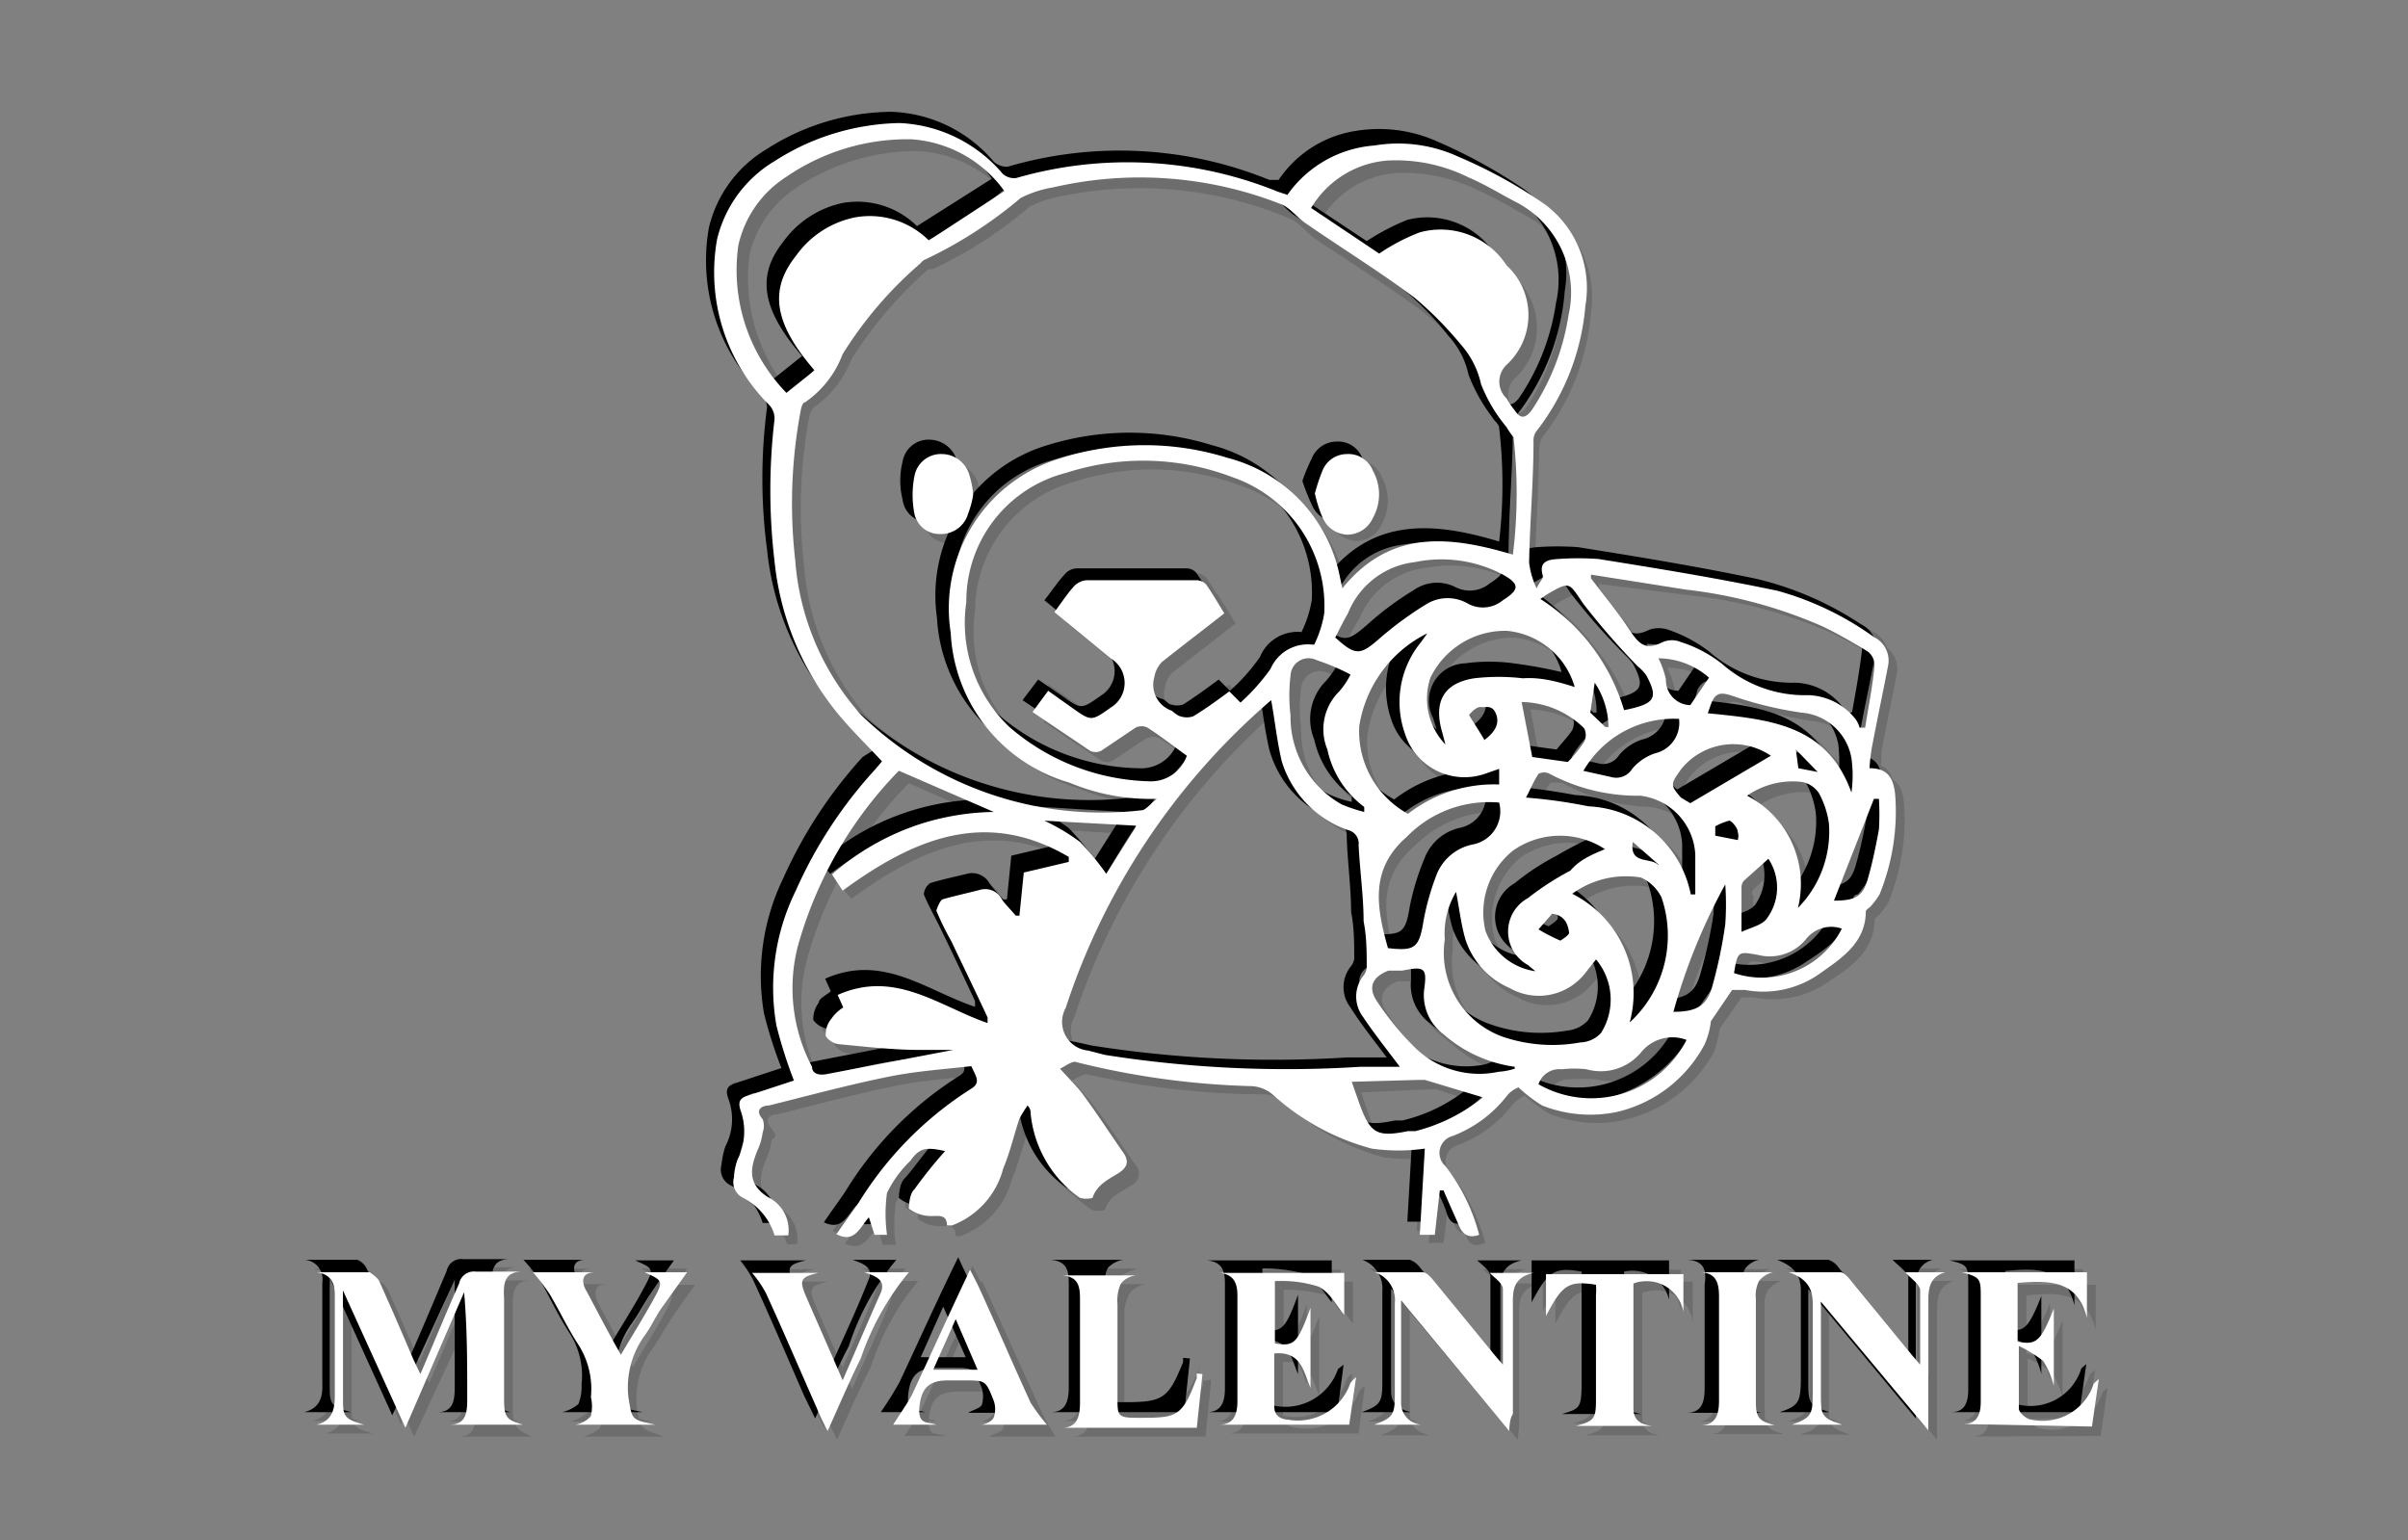 <svg xmlns="http://www.w3.org/2000/svg" viewBox="0 0 38.55 24.66"><rect x="0" y="0" width="38.55" height="24.66" fill="#808080" stroke="none"/><defs><style>.cls-1{isolation:isolate;}.cls-2{opacity:0.15;}.cls-2,.cls-3{mix-blend-mode:multiply;}.cls-4{fill:#fff;}</style></defs><title>convert-FIX-SVG-03</title><g class="cls-1"><g id="Layer_1" data-name="Layer 1"><g class="cls-2"><path d="M13.85,19.44c-.15.17-.23.41-.52.27.12-.18.25-.35.37-.52a5.76,5.76,0,0,1,1.79-1.82c.16-.09.07-.2,0-.35-.44.05-.89.07-1.33.16-.64.13-1.27.3-1.9.46-.11,0-.25.06-.11.23a.26.26,0,0,1,0,.2,1.31,1.31,0,0,1-.09.28c-.12.3-.17.55.17.77a.6.6,0,0,1,.33.6H12.4a1,1,0,0,0-.51-.59.3.3,0,0,1-.15-.34,1.27,1.27,0,0,1,.06-.28,1,1,0,0,0,0-.78c-.06-.16,0-.22.16-.26l.69-.23a6.92,6.92,0,0,1-.28-.88,3.58,3.58,0,0,1,.31-2.16A7.3,7.3,0,0,1,14,12.26l.11-.13c-.24-.26-.5-.51-.72-.78a4.56,4.56,0,0,1-1-2.42,8.71,8.71,0,0,1,0-2.28.33.33,0,0,0-.09-.22,3,3,0,0,1-.84-2.66,2,2,0,0,1,.92-1.25,3.75,3.75,0,0,1,2-.6,2.25,2.25,0,0,1,1.64.8.28.28,0,0,0,.22.08A6.34,6.34,0,0,1,20.54,3l.15.05a1.84,1.84,0,0,1,1.21-.78,2.41,2.41,0,0,1,1.35.17,9.27,9.27,0,0,1,1.38.76,1.7,1.7,0,0,1,.64,1.64,3.66,3.66,0,0,1-.78,2,.53.53,0,0,0,0,.18c0,.64-.05,1.29-.07,1.94a2.05,2.05,0,0,0,.12.4c.06-.1.12-.16.1-.2-.06-.22.09-.26.24-.26a2.93,2.93,0,0,1,.66,0c1,.16,1.91.3,2.86.51a4.85,4.85,0,0,1,1.59.71.41.41,0,0,1,.23.44c-.08.42-.17.84-.25,1.26,0,.13,0,.27-.05.41.28,0,.38.13.41.42A3.46,3.46,0,0,1,30,14.26a1,1,0,0,1-.15.2s-.07,0-.07.08c0,.51-.39.76-.74,1a1.56,1.56,0,0,1-1.19.25,1.06,1.06,0,0,1-.2,0l-.35.5a1.81,1.81,0,0,1-.09.37,2.15,2.15,0,0,1-1.4,1.08,2,2,0,0,1-1.2-.1,1.87,1.87,0,0,1-.39-.29.68.68,0,0,0-.18.14,2.09,2.09,0,0,1-.88.65.28.28,0,0,0-.11.47,3.23,3.23,0,0,1,.54,1.1c-.16.06-.26.05-.32-.14a4.7,4.7,0,0,0-.25-.57H23l-.08.71h-.24l.08-1.38a3.4,3.4,0,0,1-.85,0,3.91,3.91,0,0,1-1.6-.87.5.5,0,0,0-.33-.14A12.86,12.86,0,0,1,17.15,17c-.07,0-.17.07-.24.1.15.17.28.29.39.44s.41.6.62.9a.21.21,0,0,1-.06.34c-.16.11-.36.17-.42.39a.34.34,0,0,1-.21,0,1.82,1.82,0,0,1-.78-1.35.28.28,0,0,0-.06-.13,1.13,1.13,0,0,0-.12.21c-.09.27-.16.55-.26.81a1.38,1.38,0,0,1-.83.9h-.07c0-.19-.14-.15-.27-.16a.53.53,0,0,1-.35-.12s0-.22.09-.31.32-.41.49-.61c-.31-.07-.4,0-.56.16a2.2,2.2,0,0,0-.37.51,2.48,2.48,0,0,0,0,.67h-.21Zm4.62-6.7,0-.05a3.53,3.53,0,0,1-1.4-.27A2.61,2.61,0,0,1,15.15,10a2.5,2.5,0,0,1,1.76-2.76,4.33,4.33,0,0,1,2.64,0,2.44,2.44,0,0,1,1.78,1.81q0,.12.06.27c.77-.95,1.72-.84,2.73-.54A7.86,7.86,0,0,0,24.17,7c0-.06-.08-.11-.11-.16a3.12,3.12,0,0,1-.41-.7,1.32,1.32,0,0,0-.32-.62,5.25,5.25,0,0,0-.73-.76C22,4.33,21.43,4,20.85,3.57a2.27,2.27,0,0,0-.4-.31,6.08,6.08,0,0,0-3.65-.32,1.53,1.53,0,0,0-.52.18,7,7,0,0,1-1.55,1,.18.18,0,0,0-.07,0,6.75,6.75,0,0,0-1.23,1.44c-.16.29-.27.61-.6.77a.33.33,0,0,0-.08.19,8.33,8.33,0,0,0-.08,2.34,4.24,4.24,0,0,0,1.06,2.48,5.54,5.54,0,0,0,4.52,1.52C18.32,12.87,18.39,12.78,18.47,12.74Zm1.82-1.58h0l-.08.06A11.18,11.18,0,0,0,17,16.09a.46.46,0,0,0,.36.68l.27.06a18,18,0,0,0,4.09.19c.21,0,.42,0,.63,0-.2-.28-.41-.54-.58-.81a.53.53,0,0,1,0-.65.35.35,0,0,0,.05-.13c0-.25,0-.49-.05-.74,0-.41-.06-.82-.07-1.23a.24.24,0,0,0-.17-.24,1.63,1.63,0,0,1-1.06-1.09C20.38,11.79,20.35,11.48,20.29,11.16Zm.69-.9a2.28,2.28,0,0,0,.17-.5,2.2,2.2,0,0,0-1.48-2.18A4.11,4.11,0,0,0,17,7.51a2.16,2.16,0,0,0-1.6,2.07,2.31,2.31,0,0,0,.7,2,3.53,3.53,0,0,0,2.26.86A.61.61,0,0,0,19,12l-.62-.44a.23.23,0,0,0-.2,0c-.19.11-.36.24-.55.36a.24.24,0,0,1-.18,0c-.31-.2-.6-.42-.92-.63l.26-.33.37.26c.31.22.31.22.62,0a.46.46,0,0,0,0-.79l-.9-.74c.12-.15.21-.29.33-.42a.26.26,0,0,1,.19-.09h1.76a.21.21,0,0,1,.15.07c.11.15.19.3.29.46l-1,.78a.42.42,0,0,0-.12.24.44.44,0,0,0,.28.54c.05,0,.09.08.14.09a.27.27,0,0,0,.2,0c.19-.12.38-.26.57-.4l.19.18a3.37,3.37,0,0,0,.47-.54A.66.66,0,0,1,21,10.26ZM15.2,16.75l-.54-.05c-.42,0-.84,0-1.26-.08a.34.34,0,0,1-.24-.14.44.44,0,0,1,.09-.28.88.88,0,0,1,.2-.18l-.1-.19c.92-.42,1.63.18,2.4.44,0,0,0-.07,0-.09-.19-.41-.38-.81-.58-1.22-.08-.16-.17-.32-.24-.49a.24.24,0,0,1,.1-.18c.19-.06.4-.09.59-.14a.31.31,0,0,1,.36.14,1.94,1.94,0,0,0,.23.26l.05,0,.07-.7.72-.17,0-.07c-1.33-.8-2.49-.29-3.61.53l-.16-.18a4,4,0,0,1,2.58-1l-1.51-.66a6.45,6.45,0,0,0-1.63,2.82A2.69,2.69,0,0,0,12.92,17a.18.18,0,0,0,.23.12ZM16,3a2,2,0,0,0-1.49-.84,3.5,3.5,0,0,0-2,.6,1.69,1.69,0,0,0-.76,1.11,2.79,2.79,0,0,0,.77,2.35L13,5.87c-.65-.75-.73-1.29-.3-1.83a1.59,1.59,0,0,1,1-.62,1.38,1.38,0,0,1,1.18.37Zm6,1a4.09,4.09,0,0,1,.65-.34,1.28,1.28,0,0,1,1.39.53,1.1,1.1,0,0,1,0,1.6.36.36,0,0,0,0,.53l.13.2c.09.14.18.12.27,0A3.59,3.59,0,0,0,25,5a1.61,1.61,0,0,0-.85-1.81c-.25-.14-.49-.29-.74-.4a2.75,2.75,0,0,0-1.29-.27,1.56,1.56,0,0,0-1.23.76ZM25.4,9.15l0,.06c.2.26.4.51.59.77s.26.4.56.25a.48.48,0,0,1,.29,0,2.83,2.83,0,0,1,.67.35,1.91,1.91,0,0,0,1.37.5,1,1,0,0,1,.76.39.52.52,0,0,1,.06.13l.09,0c.06-.34.12-.67.16-1a.32.32,0,0,0-.12-.22c-.23-.14-.47-.28-.72-.4a7.17,7.17,0,0,0-2.19-.58Zm.1,6.15a2.54,2.54,0,0,1-.2.24.93.93,0,0,1-1.2.23,1.24,1.24,0,0,1-.7-.77,5.37,5.37,0,0,1-.15-.76,1.28,1.28,0,0,0-.19.75A1.44,1.44,0,0,0,24,16.56a2.56,2.56,0,0,0,1.23.09.52.52,0,0,0,.33-.16A1,1,0,0,0,25.5,15.3Zm-4.19-5.13c.33.29.4.28.72,0a4.89,4.89,0,0,1,.74-.55.69.69,0,0,1,.67,0A.52.52,0,0,0,24,9.52c.28-.18.27-.27,0-.42a2.17,2.17,0,0,0-1.39-.21,1.29,1.29,0,0,0-1.06.83Zm2.62,2.62a1.89,1.89,0,0,0-1.49.55,1.56,1.56,0,0,0-.3,1.79c.44,0,.5,0,.58-.45A3.06,3.06,0,0,1,23,13.9a.76.76,0,0,1,.57-.48A.53.53,0,0,0,23.93,12.79Zm0-.54-.23.08a1,1,0,0,1-1.28-.65,1.52,1.52,0,0,1,.26-1.45l.1-.14a1.94,1.94,0,0,0-1.08,1.49,1.51,1.51,0,0,0,.77,1.4,2.21,2.21,0,0,1,1.45-.48ZM26,16.32a1.93,1.93,0,0,0,.5-2,.64.64,0,0,0-.33-.32,1.44,1.44,0,0,0-1.1.27A1.79,1.79,0,0,1,26,16.32Zm-.88-5.42a1.27,1.27,0,0,0-1.09-.9,1.37,1.37,0,0,0-1.23.75,1.09,1.09,0,0,0,.25,1.07L23,11.63a.6.6,0,0,1,.52-.87,2.91,2.91,0,0,1,.78,0C24.6,10.78,24.88,10.85,25.16,10.9Zm.52,2.62a1.33,1.33,0,0,0-1.51,0,1.26,1.26,0,0,0-.45,1.28,1,1,0,0,0,.81.65l-.13-.09a.62.62,0,0,1,0-1.08,4.25,4.25,0,0,1,.67-.43A4.63,4.63,0,0,1,25.68,13.52ZM21.79,13l0-.08a1.54,1.54,0,0,1-.6-.92.87.87,0,0,1,.19-.94,1.36,1.36,0,0,0,.19-.27c-.2-.08-.37-.17-.55-.23a.3.3,0,0,0-.42.26,2.64,2.64,0,0,0,0,.63,1.59,1.59,0,0,0,.82,1.43A2,2,0,0,0,21.79,13Zm2.4,4.08a2.3,2.3,0,0,1-1.14-.52.79.79,0,0,1-.31-.72c.05-.35,0-.38-.35-.31a.9.9,0,0,0-.22.06c-.26.1-.33.27-.18.49a4.66,4.66,0,0,0,.6.73,1.44,1.44,0,0,0,1.34.39A1.23,1.23,0,0,0,24.19,17.06Zm-2.61.24c.05.13.09.25.13.37.18.45.28.51.77.41l.13,0a2.8,2.8,0,0,0,1.08-.53l-.94-.29-.1,0Zm5.43-3h.07c0-.22,0-.43,0-.65a1,1,0,0,0-.88-.93,3,3,0,0,1-1.44-.36c-.05,0-.16,0-.18,0a2.18,2.18,0,0,0-.2.37c.37,0,.71.07,1,.14A1.77,1.77,0,0,1,27,14.27Zm1.71.22a1.69,1.69,0,0,0,.5-1.35,1.23,1.23,0,0,0-.16-.49.48.48,0,0,0-.26-.18,1.3,1.3,0,0,0-.89.23A1.56,1.56,0,0,1,28.72,14.49ZM26.94,16.6a.61.61,0,0,0-.72.19.85.85,0,0,1-.88.27,2.6,2.6,0,0,0-.4,0,.35.35,0,0,0-.36.25A1.7,1.7,0,0,0,26.94,16.6Zm-1-5.28c.5-.11.55-.19.37-.56,0-.06-.1-.1-.14-.15a10.22,10.22,0,0,1-.88-1c-.24-.36-.21-.38-.59-.16l-.09.07A3.16,3.16,0,0,1,26,11.32Zm1.34,0c1,.1,1.91.18,2.3,1.28a2.56,2.56,0,0,0,0-.55.87.87,0,0,0-.81-.73,7.22,7.22,0,0,1-1.11-.28c-.18-.06-.26-.05-.32.11A1.3,1.3,0,0,1,27.29,11.36Zm-2,.92.44.1a.28.28,0,0,0,.34-.13.81.81,0,0,1,.37-.25.49.49,0,0,0,.38-.54A1.64,1.64,0,0,0,25.3,12.28ZM27,12.8l1.29-.75a1.06,1.06,0,0,0-1.44.21c-.17.24-.17.25.05.45Zm-.28,3.34c.37,0,.55-.07.63-.4a7.66,7.66,0,0,0,.21-1,4.32,4.32,0,0,0,0-.63A8.76,8.76,0,0,0,26.73,16.14Zm-1.67-4a2.1,2.1,0,0,0,.25-.31.24.24,0,0,0,0-.23,1.52,1.52,0,0,0-1-.41l.17.87Zm4.39,2.67a.51.51,0,0,0-.58.18.76.76,0,0,1-.77.25c-.33-.07-.33-.06-.39.28A1.43,1.43,0,0,0,29.45,14.78ZM18.13,13.17l-1.47-.09a3.58,3.58,0,0,1,.57.34,3.45,3.45,0,0,1,.42.51l.44-.68A.59.59,0,0,1,18.13,13.17Zm11.18,1.19c.33,0,.45-.06.53-.34a7,7,0,0,0,.18-.79,4.17,4.17,0,0,0,0-.5H30Zm-1-.67c-.14.12-.27.23-.39.35a.18.18,0,0,0,0,.1c0,.23,0,.45,0,.73.15-.08.35-.11.42-.22A.86.86,0,0,0,28.26,13.69Zm-1-2.9a1.19,1.19,0,0,0-.8-.31,2.19,2.19,0,0,1,.11.34.41.41,0,0,0,.39.42h0Zm-3.6,1c.18-.13.26-.27.2-.41a.26.26,0,0,0-.43,0A4.1,4.1,0,0,0,23.7,11.78Zm1.08,2.79-.21.24a1.94,1.94,0,0,0,.35.18s.15-.08.15-.13S25,14.59,24.78,14.57Zm.86-3,.05,0a1.22,1.22,0,0,0-.22-.71l-.06.48Zm1.77,1.65v.09a2.29,2.29,0,0,0,.36.07s.06-.1,0-.13-.1-.19-.14-.18A.91.91,0,0,0,27.41,13.18Zm-.92.61.05-.06-.42-.36C26,13.8,26.37,13.66,26.49,13.79Zm2.24-1.6.31.06,0,0-.37-.28Z"/><path d="M8.31,22.76H7.14c.27,0,.29-.21.28-.43,0-.56,0-1.12,0-1.7l-1,2.17-1-2.19c0,.1,0,.15,0,.2v1.5c0,.3,0,.35.34.44H5c.24-.06.3-.22.29-.45,0-.55,0-1.09,0-1.63,0-.21-.07-.32-.28-.36.28,0,.56,0,.84,0,0,0,.12.08.15.13.19.42.37.84.55,1.26l.11.23c.22-.5.43-1,.62-1.45a.26.26,0,0,1,.28-.19c.24,0,.48,0,.73,0-.3,0-.29.23-.29.45v1.58C8,22.64,8,22.67,8.31,22.76Z"/><path d="M31.37,22.75c.23,0,.29-.15.28-.36,0-.56,0-1.12,0-1.68,0-.29,0-.32-.3-.39h2V21c-.15-.61-.61-.6-1.11-.55v.93c.3.06.37,0,.58-.52v1.23h0a1.23,1.23,0,0,0-.16-.39,1.45,1.45,0,0,0-.4-.24c0,.37,0,.66,0,.94,0,.07.13.17.2.18a.85.85,0,0,0,1-.58l.08-.06-.11.76Z"/><path d="M21.65,22l-.1.76H19.46c.23,0,.29-.16.29-.37,0-.57,0-1.13,0-1.7,0-.21-.06-.34-.29-.36h2V21c-.12-.14-.23-.36-.41-.45a2.45,2.45,0,0,0-.69-.09v1c.3.05.35,0,.56-.58v1.28c-.11-.26-.15-.59-.58-.54v.84c0,.14.08.2.22.21a.86.86,0,0,0,1-.59S21.61,22,21.65,22Z"/><path d="M30.44,20.31h.65c-.28.09-.28.31-.28.54v1.73c0,.07,0,.14,0,.27l-1.72-2.06a1.62,1.62,0,0,0,0,.18v1.29c0,.33,0,.38.34.5h-.8c.3-.11.34-.17.34-.49,0-.49,0-1,0-1.46,0-.25-.1-.39-.38-.5h.82a.31.31,0,0,1,.16.12l1,1.23.12.13c0-.43,0-.82,0-1.21C30.65,20.48,30.51,20.39,30.44,20.31Z"/><path d="M24.11,22.85l-1.74-2.08c0,.59,0,1.12,0,1.66,0,.19.14.28.32.33h-.79c.3-.11.33-.17.33-.49,0-.49,0-1,0-1.46a.49.49,0,0,0-.32-.5h.76a.31.31,0,0,1,.16.12l1,1.23.12.13c0-.43,0-.82,0-1.21,0-.1-.15-.19-.21-.26h.7c-.36.08-.34.32-.34.55v1.71C24.12,22.65,24.11,22.72,24.11,22.85Z"/><path d="M26.09,20.5v2c0,.21.13.26.29.29h-1.2c.29-.08.32-.12.32-.43V20.66a.78.78,0,0,0,0-.16c-.44-.07-.54,0-.8.49v-.66h2.21V21A.61.61,0,0,0,26.09,20.5Z"/><path d="M19.2,21.89l-.1.86H17c.25,0,.29-.19.29-.41,0-.53,0-1.07,0-1.61,0-.21,0-.4-.29-.42h1.2c-.09.05-.22.07-.26.14a.56.56,0,0,0-.06.32c0,.5,0,1,0,1.51,0,.28,0,.32.31.32.63,0,.71-.06,1-.65l0-.07Z"/><path d="M16.7,22.76h-1c.07,0,.18-.07.21-.13a.41.41,0,0,0,0-.26c-.12-.33-.13-.33-.47-.33h-.26c-.3,0-.43.12-.46.43s.14.23.27.28h-.66a3.26,3.26,0,0,0,.3-.48l.94-2,.15.3c.27.61.54,1.22.82,1.83A3.22,3.22,0,0,0,16.7,22.76Zm-1.46-1.69-.36.8h.72Z"/><path d="M10.43,22.76H9.14a.82.82,0,0,0,.26-.14.73.73,0,0,0,0-.3,1.19,1.19,0,0,0-.2-.84c-.17-.26-.29-.55-.45-.82a3.3,3.3,0,0,0-.28-.35h1c-.22,0-.22.16-.13.33s.35.64.54,1c.19-.33.37-.61.53-.91s.13-.29-.15-.42H11c-.13.18-.27.37-.4.57s-.17.29-.27.43a1.44,1.44,0,0,0-.26,1C10.06,22.67,10,22.67,10.43,22.76Z"/><path d="M13.79,20.31h.71a4.1,4.1,0,0,0-.77,1.38c-.19.37-.35.74-.54,1.16L13,22.48c-.27-.61-.53-1.23-.81-1.84a1.77,1.77,0,0,0-.21-.32h1.06c-.3.07-.32.11-.19.39s.37.85.58,1.33c.21-.5.42-.94.6-1.4C14.13,20.43,14,20.37,13.79,20.31Z"/><path d="M27.17,20.32h1.18a.51.51,0,0,0-.24.13.52.52,0,0,0-.06.28v1.65c0,.27.05.32.31.38H27.17c.25,0,.29-.18.29-.4,0-.55,0-1.1,0-1.65C27.46,20.5,27.44,20.32,27.17,20.32Z"/><path d="M21,7.84c0-.12.07-.25.12-.36a.45.45,0,0,1,.82,0,.8.8,0,0,1,0,.75.46.46,0,0,1-.42.27.44.44,0,0,1-.4-.27A3.59,3.59,0,0,1,21,7.84Z"/><path d="M15.52,7.86a1.55,1.55,0,0,1-.07.31A.47.47,0,0,1,15,8.5a.42.42,0,0,1-.41-.33,1.39,1.39,0,0,1,0-.61A.42.42,0,0,1,15,7.21a.46.46,0,0,1,.43.34A1.55,1.55,0,0,1,15.52,7.86Z"/><path d="M14.05,19.64c-.15.16-.23.41-.52.27.12-.18.25-.35.36-.52a5.69,5.69,0,0,1,1.8-1.82c.16-.09.07-.2,0-.36-.44.06-.89.08-1.33.17-.64.13-1.27.3-1.91.46-.1,0-.24.06-.1.23s0,.13,0,.2a1,1,0,0,1-.08.28c-.12.29-.17.55.17.77a.57.57,0,0,1,.32.6H12.6a1,1,0,0,0-.51-.6.28.28,0,0,1-.15-.33A1.5,1.5,0,0,1,12,18.7a.94.94,0,0,0,.05-.77c-.06-.16,0-.22.15-.26l.7-.23a6.92,6.92,0,0,1-.28-.88,3.58,3.58,0,0,1,.31-2.16,7.3,7.3,0,0,1,1.27-1.94l.11-.13c-.25-.27-.5-.51-.72-.78a4.56,4.56,0,0,1-1-2.42,8.71,8.71,0,0,1,0-2.28.39.39,0,0,0-.09-.22A3,3,0,0,1,11.73,4a2,2,0,0,1,.92-1.25,3.75,3.75,0,0,1,2-.6,2.24,2.24,0,0,1,1.64.8.32.32,0,0,0,.22.08,6.35,6.35,0,0,1,4.19.21l.15,0a1.82,1.82,0,0,1,1.21-.78,2.28,2.28,0,0,1,1.34.17,8.37,8.37,0,0,1,1.38.76A1.67,1.67,0,0,1,25.47,5a3.69,3.69,0,0,1-.78,2,.55.55,0,0,0-.05.17c0,.65-.06,1.3-.07,2a1.53,1.53,0,0,0,.12.4c.06-.1.11-.16.1-.2-.06-.22.09-.26.24-.27a4.63,4.63,0,0,1,.65,0c1,.16,1.92.31,2.87.51a5.19,5.19,0,0,1,1.59.72.42.42,0,0,1,.23.44c-.08.42-.17.84-.25,1.26,0,.13,0,.27-.05.41.28,0,.38.13.41.41a3.5,3.5,0,0,1-.25,1.6,1.3,1.3,0,0,1-.15.2s-.07.05-.07.07c0,.51-.39.77-.74,1a1.56,1.56,0,0,1-1.19.25l-.2,0-.35.5a1.81,1.81,0,0,1-.09.37A2.18,2.18,0,0,1,26,17.93a2,2,0,0,1-1.2-.1,2.3,2.3,0,0,1-.39-.29.7.7,0,0,0-.19.14,2,2,0,0,1-.87.65.27.27,0,0,0-.11.47,3.23,3.23,0,0,1,.54,1.1c-.16.06-.26.05-.32-.14s-.17-.38-.25-.57H23.2l-.09.71h-.24L23,18.53a3.41,3.41,0,0,1-.85,0,3.84,3.84,0,0,1-1.59-.88.57.57,0,0,0-.33-.13,12.86,12.86,0,0,1-2.83-.32c-.07,0-.17.07-.24.1a4.54,4.54,0,0,1,.38.44c.22.29.42.6.63.9a.21.21,0,0,1-.06.34c-.16.11-.36.17-.42.39a.34.34,0,0,1-.21,0A1.84,1.84,0,0,1,16.65,18a.28.28,0,0,0-.06-.13,1.13,1.13,0,0,0-.12.21c-.1.27-.16.54-.27.8a1.33,1.33,0,0,1-.82.91H15.3c0-.19-.13-.16-.26-.16a.53.53,0,0,1-.35-.12s0-.22.09-.31.32-.41.49-.61c-.31-.07-.41,0-.56.16a1.79,1.79,0,0,0-.37.51,2.47,2.47,0,0,0,0,.67h-.21Zm4.61-6.7,0-.06a3.35,3.35,0,0,1-1.4-.26,2.63,2.63,0,0,1-1.9-2.39A2.51,2.51,0,0,1,17.1,7.47a4.44,4.44,0,0,1,2.65,0,2.47,2.47,0,0,1,1.78,1.82q0,.12.06.27c.77-1,1.72-.84,2.73-.54a7.86,7.86,0,0,0,.05-1.82c0-.06-.08-.11-.11-.17a2.73,2.73,0,0,1-.41-.69,1.32,1.32,0,0,0-.32-.62A5.32,5.32,0,0,0,22.79,5c-.56-.42-1.16-.79-1.74-1.18-.14-.1-.25-.26-.4-.32A6.16,6.16,0,0,0,17,3.14a1.77,1.77,0,0,0-.52.17,6.73,6.73,0,0,1-1.55,1s0,0-.07,0a6.75,6.75,0,0,0-1.23,1.44,1.63,1.63,0,0,1-.6.77.33.33,0,0,0-.08.18,8,8,0,0,0-.08,2.34,4.18,4.18,0,0,0,1.06,2.49,5.54,5.54,0,0,0,4.52,1.52C18.52,13.07,18.59,13,18.66,12.94Zm1.83-1.59h0l-.08.06a11.18,11.18,0,0,0-3.21,4.87.46.46,0,0,0,.36.68l.27.06a18.65,18.65,0,0,0,4.09.19l.63,0c-.21-.28-.41-.53-.58-.8a.53.53,0,0,1,0-.65A.25.25,0,0,0,22,15.6c0-.25,0-.5-.05-.75,0-.4-.06-.81-.07-1.22a.24.24,0,0,0-.17-.24,1.68,1.68,0,0,1-1.07-1.1C20.58,12,20.55,11.68,20.49,11.35Zm.69-.89a1.8,1.8,0,0,0,.16-.5,2.17,2.17,0,0,0-1.47-2.18,4,4,0,0,0-2.66-.07,2.15,2.15,0,0,0-1.6,2.07,2.28,2.28,0,0,0,.7,2,3.54,3.54,0,0,0,2.26.87.61.61,0,0,0,.61-.39c-.21-.15-.41-.31-.62-.44a.23.23,0,0,0-.2,0c-.19.11-.36.24-.55.36a.2.2,0,0,1-.18,0l-.92-.62.25-.33.38.26c.31.22.31.22.62,0a.46.46,0,0,0,0-.79l-.9-.74c.12-.15.21-.29.33-.42a.26.26,0,0,1,.19-.09c.58,0,1.17,0,1.76,0a.21.21,0,0,1,.15.07c.1.14.19.3.29.46-.33.26-.65.51-1,.78a.41.41,0,0,0-.13.24.44.44,0,0,0,.29.54c.05,0,.09.08.14.09a.34.34,0,0,0,.2,0c.19-.12.38-.26.57-.4l.18.18a3,3,0,0,0,.48-.54A.65.65,0,0,1,21.18,10.46ZM15.4,17l-.54-.05-1.27-.08a.34.34,0,0,1-.23-.14.44.44,0,0,1,.09-.28c0-.07.13-.12.19-.18l-.09-.2c.92-.41,1.62.19,2.4.45,0,0,0-.07,0-.09-.19-.41-.38-.81-.58-1.22-.08-.16-.17-.32-.24-.49a.24.24,0,0,1,.1-.18c.19-.06.39-.1.59-.15a.32.32,0,0,1,.36.15,2.75,2.75,0,0,0,.22.26l.06,0,.07-.7.72-.17,0-.08c-1.33-.79-2.5-.28-3.62.54l-.16-.19a4,4,0,0,1,2.59-1l-1.51-.66a6.45,6.45,0,0,0-1.63,2.82,2.69,2.69,0,0,0,.21,1.93.18.18,0,0,0,.22.12Zm.82-13.74a2,2,0,0,0-1.49-.84,3.43,3.43,0,0,0-2,.6A1.75,1.75,0,0,0,12,4.07a2.84,2.84,0,0,0,.78,2.36l.44-.36c-.65-.75-.73-1.29-.3-1.83a1.6,1.6,0,0,1,.95-.62A1.36,1.36,0,0,1,15,4Zm6,1a3.7,3.7,0,0,1,.65-.34,1.29,1.29,0,0,1,1.39.53,1.1,1.1,0,0,1,0,1.6.36.36,0,0,0,0,.53,1.27,1.27,0,0,0,.13.19c.09.14.17.13.27,0a3.63,3.63,0,0,0,.59-1.52,1.61,1.61,0,0,0-.85-1.81,7.73,7.73,0,0,0-.75-.4,2.7,2.7,0,0,0-1.29-.27,1.52,1.52,0,0,0-1.22.76ZM25.6,9.35l0,.06c.2.26.4.51.58.77s.27.4.57.25a.48.48,0,0,1,.29,0,2.51,2.51,0,0,1,.67.35,2,2,0,0,0,1.37.5,1,1,0,0,1,.76.39.39.39,0,0,1,.06.13l.09-.05c.06-.33.12-.66.16-1a.32.32,0,0,0-.12-.22c-.23-.14-.47-.28-.72-.4a7.56,7.56,0,0,0-2.19-.59Zm.09,6.15a1.55,1.55,0,0,1-.19.24.94.94,0,0,1-1.2.23,1.29,1.29,0,0,1-.71-.77c-.07-.25-.1-.52-.15-.76a1.27,1.27,0,0,0-.18.75,1.42,1.42,0,0,0,.94,1.56,2.45,2.45,0,0,0,1.23.1.52.52,0,0,0,.33-.16A1,1,0,0,0,25.69,15.5Zm-4.18-5.13c.33.29.4.28.72,0A4.89,4.89,0,0,1,23,9.82a.65.65,0,0,1,.67-.05.5.5,0,0,0,.55-.06c.27-.17.27-.26,0-.41a2.17,2.17,0,0,0-1.39-.21,1.32,1.32,0,0,0-1.07.82C21.66,10.06,21.59,10.21,21.51,10.37ZM24.12,13a1.87,1.87,0,0,0-1.48.55c-.6.52-.48,1.14-.3,1.79.43,0,.5,0,.57-.45a4.15,4.15,0,0,1,.24-.78.79.79,0,0,1,.58-.48A.52.52,0,0,0,24.12,13Zm0-.54-.23.08a1,1,0,0,1-1.28-.65,1.52,1.52,0,0,1,.26-1.45l.1-.14a1.92,1.92,0,0,0-1.08,1.48,1.48,1.48,0,0,0,.77,1.4,2.25,2.25,0,0,1,1.45-.47Zm2.09,4.06a1.89,1.89,0,0,0,.51-2,.68.68,0,0,0-.33-.32,1.43,1.43,0,0,0-1.1.27A1.77,1.77,0,0,1,26.23,16.51Zm-.87-5.41a1.27,1.27,0,0,0-1.1-.9A1.34,1.34,0,0,0,23,11,1.06,1.06,0,0,0,23.29,12l-.06-.19a.6.6,0,0,1,.52-.87,2.84,2.84,0,0,1,.77,0C24.8,11,25.07,11.05,25.36,11.1Zm.52,2.62a1.34,1.34,0,0,0-1.52,0A1.27,1.27,0,0,0,23.92,15a1,1,0,0,0,.8.65l-.12-.09a.62.62,0,0,1,0-1.08,4.3,4.3,0,0,1,.67-.44A6.18,6.18,0,0,1,25.88,13.72ZM22,13.18l0-.09a1.52,1.52,0,0,1-.6-.91.87.87,0,0,1,.19-.94A1.75,1.75,0,0,0,21.8,11c-.2-.08-.37-.17-.55-.23a.3.3,0,0,0-.42.25,2.22,2.22,0,0,0,0,.63,1.57,1.57,0,0,0,.82,1.43A1.47,1.47,0,0,0,22,13.18Zm2.4,4.07a2.22,2.22,0,0,1-1.14-.52.76.76,0,0,1-.31-.71c0-.36,0-.38-.35-.31l-.22,0c-.26.1-.33.28-.18.5a4.66,4.66,0,0,0,.6.73,1.47,1.47,0,0,0,1.34.39A1.05,1.05,0,0,0,24.39,17.25Zm-2.61.24.13.38c.17.45.28.51.77.41l.12,0a2.62,2.62,0,0,0,1.08-.54L23,17.44l-.1,0Zm5.43-3h.07c0-.21,0-.43,0-.64a1,1,0,0,0-.88-.93A3.13,3.13,0,0,1,25,12.53s-.16,0-.18,0a2.22,2.22,0,0,0-.21.37,10.47,10.47,0,0,1,1,.14A1.75,1.75,0,0,1,27.21,14.47Zm1.71.22a1.71,1.71,0,0,0,.5-1.35,1.41,1.41,0,0,0-.16-.49.42.42,0,0,0-.27-.18,1.29,1.29,0,0,0-.88.23A1.56,1.56,0,0,1,28.92,14.69Zm-1.78,2.1a.64.64,0,0,0-.72.19.84.84,0,0,1-.88.28,2.69,2.69,0,0,0-.4,0,.34.34,0,0,0-.36.25A1.7,1.7,0,0,0,27.14,16.79Zm-1-5.27c.5-.11.55-.19.36-.56a.93.93,0,0,0-.13-.15,10.22,10.22,0,0,1-.88-1c-.24-.36-.21-.38-.59-.16l-.09.07A3.16,3.16,0,0,1,26.15,11.52Zm1.34,0c1,.1,1.91.18,2.3,1.28a2.65,2.65,0,0,0,0-.56.88.88,0,0,0-.81-.72,6.94,6.94,0,0,1-1.11-.28c-.18-.06-.26,0-.33.11A1,1,0,0,1,27.49,11.56Zm-2,.92.44.1a.3.3,0,0,0,.34-.13.81.81,0,0,1,.37-.25.49.49,0,0,0,.38-.54A1.62,1.62,0,0,0,25.5,12.48Zm1.71.52,1.29-.76a1.07,1.07,0,0,0-1.44.22c-.17.24-.17.25.05.45Zm-.28,3.34c.36,0,.54-.08.63-.4a7.66,7.66,0,0,0,.21-.95,4.43,4.43,0,0,0,0-.64A9,9,0,0,0,26.93,16.34Zm-1.67-4c.07-.09.17-.19.25-.31a.27.27,0,0,0,0-.23,1.49,1.49,0,0,0-1-.42l.17.88ZM29.65,15a.54.54,0,0,0-.59.17.75.75,0,0,1-.76.26c-.33-.07-.33-.06-.39.28A1.45,1.45,0,0,0,29.65,15ZM18.33,13.37l-1.47-.09a4.08,4.08,0,0,1,.57.34,3.45,3.45,0,0,1,.42.51l.43-.68A.56.56,0,0,0,18.33,13.37ZM29.5,14.56c.34,0,.46-.06.54-.34s.13-.53.18-.8a4,4,0,0,0,0-.49h-.06Zm-1.05-.67-.38.35s-.05.07,0,.1c0,.22,0,.45,0,.72.15-.07.34-.1.42-.22A.84.84,0,0,0,28.45,13.89ZM27.5,11a1.22,1.22,0,0,0-.81-.31,1.39,1.39,0,0,1,.12.34.4.4,0,0,0,.39.42h0Zm-3.6,1c.18-.13.25-.27.2-.41s-.16-.11-.25-.11-.19.11-.19.12S23.82,11.84,23.9,12ZM25,14.77l-.21.24a2.91,2.91,0,0,0,.35.18s.15-.09.15-.13S25.24,14.79,25,14.77Zm.86-3,.05,0a1.22,1.22,0,0,0-.22-.71l-.06.48Zm1.76,1.65,0,.09a2.29,2.29,0,0,0,.36.07s.06-.1,0-.13-.1-.19-.14-.18A1,1,0,0,0,27.6,13.38Zm-.91.61,0-.06-.42-.36C26.22,14,26.57,13.86,26.69,14Zm2.24-1.6.31.06,0,0-.37-.29Z"/><path d="M8.51,23H7.34c.27,0,.28-.21.28-.43,0-.56,0-1.13,0-1.7L6.63,23l-1-2.2c0,.11,0,.16,0,.21v1.5c0,.3,0,.35.34.44H5.21c.24-.06.3-.23.29-.45,0-.55,0-1.09,0-1.63,0-.21-.07-.32-.28-.36.28,0,.56,0,.84,0a.29.29,0,0,1,.15.14c.19.42.37.84.55,1.26,0,.07.07.13.11.23.22-.5.43-1,.62-1.45a.24.24,0,0,1,.27-.19c.24,0,.48,0,.74,0-.3,0-.29.23-.29.44v1.59C8.21,22.83,8.24,22.87,8.51,23Z"/><path d="M31.57,23c.23,0,.28-.16.28-.37,0-.55,0-1.11,0-1.67,0-.29,0-.32-.3-.39h2v.72c-.15-.61-.61-.6-1.11-.55v.93c.3.06.37,0,.58-.53v1.24h0a1.38,1.38,0,0,0-.16-.39,1.45,1.45,0,0,0-.4-.24c0,.37,0,.65,0,.94,0,.07.12.17.2.18a.85.85,0,0,0,1-.58s0,0,.08-.07l-.11.77Z"/><path d="M21.85,22.19l-.1.76H19.66c.23,0,.29-.16.29-.38,0-.56,0-1.12,0-1.69,0-.21-.06-.34-.29-.36h2v.67c-.12-.14-.23-.36-.41-.45a2.48,2.48,0,0,0-.7-.09v1c.31,0,.36,0,.57-.58v1.28c-.11-.26-.15-.59-.58-.54v.84c0,.14.08.2.22.21a.89.89,0,0,0,1-.59S21.81,22.22,21.85,22.19Z"/><path d="M30.64,20.51h.64c-.27.08-.27.31-.27.53v1.74c0,.07,0,.13,0,.27L29.28,21c0,.09,0,.14,0,.18v1.3c0,.33,0,.38.34.49h-.8c.3-.1.34-.16.34-.48,0-.49,0-1,0-1.46,0-.25-.1-.39-.38-.5.31,0,.57,0,.82,0a.31.31,0,0,1,.16.12l1,1.23.12.13c0-.43,0-.82,0-1.21C30.85,20.68,30.71,20.59,30.64,20.51Z"/><path d="M24.3,23.05,22.57,21c0,.59,0,1.12,0,1.65,0,.2.14.29.32.33h-.79c.3-.11.33-.16.33-.48,0-.49,0-1,0-1.46a.49.49,0,0,0-.32-.5c.25,0,.5,0,.76,0a.36.36,0,0,1,.16.12l1,1.23.13.13c0-.43,0-.82,0-1.21,0-.1-.14-.19-.21-.26h.71c-.36.08-.34.32-.34.54v1.72C24.32,22.85,24.31,22.91,24.3,23.05Z"/><path d="M26.29,20.7v2c0,.2.13.26.29.28h-1.2c.29-.08.31-.11.32-.42V20.86a.78.78,0,0,0,0-.16c-.44-.08-.54,0-.8.49v-.67h2.2v.63A.6.6,0,0,0,26.29,20.7Z"/><path d="M19.39,22.09,19.3,23H17.16c.25,0,.29-.19.29-.41,0-.54,0-1.07,0-1.61,0-.21,0-.4-.3-.42h1.21c-.09,0-.22.07-.27.14A.66.66,0,0,0,18,21c0,.5,0,1,0,1.5,0,.29,0,.32.31.32.63,0,.71-.05.95-.64l0-.07Z"/><path d="M16.9,23H15.84c.08-.05.19-.07.22-.13a.49.49,0,0,0,0-.26c-.13-.33-.13-.33-.47-.33h-.26c-.3,0-.43.12-.46.43s.14.23.27.28h-.66a5.6,5.6,0,0,0,.3-.48c.31-.66.61-1.33.94-2l.14.3.83,1.83A3.22,3.22,0,0,0,16.9,23Zm-1.46-1.7-.36.81h.72Z"/><path d="M10.63,23H9.34a.64.64,0,0,0,.26-.13.75.75,0,0,0,.05-.31,1.27,1.27,0,0,0-.2-.84c-.17-.26-.3-.54-.45-.81a3.3,3.3,0,0,0-.28-.35h1c-.22,0-.22.16-.13.33.17.32.34.64.54,1,.19-.32.37-.6.53-.9s.13-.29-.15-.42h.62c-.13.18-.27.37-.4.57s-.17.29-.27.43a1.39,1.39,0,0,0-.26,1C10.26,22.87,10.24,22.87,10.63,23Z"/><path d="M14,20.51h.7a4.15,4.15,0,0,0-.76,1.38c-.19.36-.35.74-.54,1.16l-.18-.37c-.27-.62-.53-1.23-.81-1.84a1.77,1.77,0,0,0-.21-.32h1.05c-.29.07-.31.11-.19.39s.37.85.58,1.33c.22-.5.43-.94.61-1.4C14.33,20.63,14.15,20.57,14,20.51Z"/><path d="M27.37,20.51h1.18c-.08,0-.19.07-.24.14a.43.43,0,0,0-.06.28v1.65c0,.26.05.31.31.38H27.37c.25,0,.29-.18.29-.4q0-.82,0-1.65C27.66,20.7,27.64,20.52,27.37,20.51Z"/><path d="M21.19,8a3,3,0,0,1,.12-.36.43.43,0,0,1,.4-.27.41.41,0,0,1,.41.27.77.77,0,0,1,0,.75.44.44,0,0,1-.41.27.45.45,0,0,1-.4-.28A3.4,3.4,0,0,1,21.19,8Z"/><path d="M15.72,8.06a1.73,1.73,0,0,1-.07.31.48.48,0,0,1-.45.33.41.41,0,0,1-.41-.33,1.26,1.26,0,0,1,0-.61.42.42,0,0,1,.44-.35.46.46,0,0,1,.43.34A1.55,1.55,0,0,1,15.72,8.06Z"/></g><g class="cls-3"><path d="M13.71,19.3c-.15.16-.23.41-.52.27.12-.18.25-.35.36-.52a5.69,5.69,0,0,1,1.8-1.82c.16-.09.07-.2,0-.36-.44.06-.89.08-1.33.17-.64.13-1.27.3-1.91.46-.1,0-.24.06-.1.22a.3.3,0,0,1,0,.21,1,1,0,0,1-.08.28c-.12.29-.17.55.17.76a.6.6,0,0,1,.32.61h-.21a1,1,0,0,0-.51-.6.28.28,0,0,1-.15-.33,1.5,1.5,0,0,1,.06-.29.94.94,0,0,0,.05-.77c-.06-.16,0-.22.15-.26l.7-.23a6.92,6.92,0,0,1-.28-.88,3.58,3.58,0,0,1,.31-2.16,7.3,7.3,0,0,1,1.27-1.94L14,12c-.25-.27-.5-.51-.72-.78a4.56,4.56,0,0,1-1-2.42,8.71,8.71,0,0,1,0-2.28.39.39,0,0,0-.09-.22,3,3,0,0,1-.84-2.66,2,2,0,0,1,.92-1.25,3.75,3.75,0,0,1,2-.6,2.24,2.24,0,0,1,1.64.8.32.32,0,0,0,.22.08,6.35,6.35,0,0,1,4.19.21l.15,0a1.82,1.82,0,0,1,1.21-.78,2.28,2.28,0,0,1,1.34.17,8.37,8.37,0,0,1,1.38.76,1.67,1.67,0,0,1,.65,1.63,3.69,3.69,0,0,1-.78,2,.55.55,0,0,0-.05.17c0,.65-.06,1.3-.07,2a1.53,1.53,0,0,0,.12.4c.06-.1.11-.16.1-.2-.06-.22.09-.26.24-.27a4.63,4.63,0,0,1,.65,0c1,.16,1.92.31,2.87.51A5.19,5.19,0,0,1,29.8,10a.42.42,0,0,1,.23.44c-.08.42-.17.84-.25,1.26a2.73,2.73,0,0,0-.05.4c.28,0,.38.14.41.42a3.5,3.5,0,0,1-.25,1.6,1.3,1.3,0,0,1-.15.2s-.07,0-.07.07c0,.51-.39.77-.74,1a1.56,1.56,0,0,1-1.19.25l-.2,0-.35.5a1.81,1.81,0,0,1-.09.37,2.18,2.18,0,0,1-1.4,1.08,2,2,0,0,1-1.2-.1,2.3,2.3,0,0,1-.39-.29.7.7,0,0,0-.19.14,2,2,0,0,1-.87.65.27.27,0,0,0-.11.47,3.23,3.23,0,0,1,.54,1.1c-.16.06-.26.05-.32-.14s-.17-.38-.25-.57h-.05l-.09.71h-.24l.08-1.38a3.41,3.41,0,0,1-.85,0,3.84,3.84,0,0,1-1.59-.88.57.57,0,0,0-.33-.13A12.86,12.86,0,0,1,17,16.85c-.07,0-.17.07-.24.1a4.54,4.54,0,0,1,.38.44c.22.29.42.6.63.9.1.14.07.24-.07.34s-.35.17-.41.39a.34.34,0,0,1-.21,0,1.84,1.84,0,0,1-.78-1.35.28.28,0,0,0-.06-.13,1.13,1.13,0,0,0-.12.21c-.1.27-.16.54-.27.8a1.33,1.33,0,0,1-.82.91H15c0-.19-.13-.16-.26-.16a.53.53,0,0,1-.35-.12s0-.22.09-.31.32-.41.49-.61c-.31-.07-.41,0-.56.16a1.79,1.79,0,0,0-.37.51,2.47,2.47,0,0,0,0,.67h-.21Zm4.61-6.71,0-.05a3.35,3.35,0,0,1-1.4-.26A2.63,2.63,0,0,1,15,9.89a2.51,2.51,0,0,1,1.76-2.76,4.44,4.44,0,0,1,2.65,0,2.47,2.47,0,0,1,1.78,1.82q0,.12.06.27C22,8.26,23,8.37,24,8.67A7.86,7.86,0,0,0,24,6.85c0-.06-.08-.11-.11-.17A2.73,2.73,0,0,1,23.51,6a1.32,1.32,0,0,0-.32-.62,4.84,4.84,0,0,0-.74-.76c-.56-.42-1.16-.79-1.74-1.18-.14-.1-.25-.26-.4-.32a6.16,6.16,0,0,0-3.65-.31,1.77,1.77,0,0,0-.52.17,6.58,6.58,0,0,1-1.56,1s0,0-.06.05a6.75,6.75,0,0,0-1.23,1.44,1.63,1.63,0,0,1-.6.77.33.33,0,0,0-.08.18,8,8,0,0,0-.08,2.34,4.18,4.18,0,0,0,1.06,2.49,5.53,5.53,0,0,0,4.51,1.52C18.18,12.73,18.25,12.64,18.32,12.59ZM20.15,11h0l-.08.06A11.1,11.1,0,0,0,16.85,16a.46.46,0,0,0,.36.68l.27.06a18.65,18.65,0,0,0,4.09.19l.63,0c-.21-.28-.41-.53-.58-.8a.53.53,0,0,1,0-.65.25.25,0,0,0,.06-.13c0-.25,0-.5-.05-.75,0-.4-.06-.81-.07-1.22a.24.24,0,0,0-.17-.24A1.68,1.68,0,0,1,20.32,12C20.24,11.65,20.21,11.34,20.15,11Zm.69-.89a1.8,1.8,0,0,0,.16-.5,2.17,2.17,0,0,0-1.47-2.18,4,4,0,0,0-2.66-.07,2.15,2.15,0,0,0-1.6,2.07,2.28,2.28,0,0,0,.7,2,3.54,3.54,0,0,0,2.26.87.61.61,0,0,0,.61-.39c-.21-.15-.41-.31-.62-.44a.23.23,0,0,0-.2,0c-.19.11-.36.24-.55.36a.2.2,0,0,1-.18,0l-.92-.62.25-.33.38.26c.31.22.31.22.62,0a.46.46,0,0,0,0-.79l-.9-.74c.12-.15.21-.29.33-.42a.26.26,0,0,1,.19-.09H19a.21.21,0,0,1,.15.07c.1.14.19.3.29.46-.33.26-.65.51-1,.78a.41.41,0,0,0-.13.24.44.44,0,0,0,.29.54c.05,0,.09.08.14.09a.34.34,0,0,0,.2,0c.19-.12.38-.26.57-.4l.18.18a3,3,0,0,0,.48-.54A.65.65,0,0,1,20.84,10.12Zm-5.78,6.49-.54-.05-1.27-.08a.34.34,0,0,1-.23-.14.44.44,0,0,1,.09-.28c0-.07.13-.12.19-.18l-.09-.2c.92-.41,1.62.19,2.4.45,0,0,0-.07,0-.09-.19-.41-.38-.81-.58-1.22-.08-.16-.17-.32-.24-.49a.24.24,0,0,1,.1-.18c.19-.06.39-.1.59-.15a.32.32,0,0,1,.36.15,2.75,2.75,0,0,0,.22.26l.06,0,.07-.7.72-.17,0-.08c-1.33-.79-2.5-.28-3.62.54l-.16-.19a4,4,0,0,1,2.59-1l-1.51-.66A6.45,6.45,0,0,0,12.57,15a2.69,2.69,0,0,0,.21,1.93A.18.18,0,0,0,13,17Zm.82-13.74A2,2,0,0,0,14.39,2a3.43,3.43,0,0,0-2,.6,1.75,1.75,0,0,0-.77,1.1,2.88,2.88,0,0,0,.77,2.36l.45-.36c-.65-.75-.73-1.29-.3-1.83a1.57,1.57,0,0,1,.95-.62,1.36,1.36,0,0,1,1.19.37Zm6,1a3.7,3.7,0,0,1,.65-.34,1.29,1.29,0,0,1,1.39.53,1.1,1.1,0,0,1,0,1.6.36.36,0,0,0,0,.53,1.27,1.27,0,0,0,.13.19c.09.14.17.13.27,0a3.63,3.63,0,0,0,.59-1.52A1.63,1.63,0,0,0,24,3c-.25-.13-.49-.28-.75-.39A2.7,2.7,0,0,0,22,2.37a1.52,1.52,0,0,0-1.22.76ZM25.26,9l0,.06c.2.26.4.51.58.77s.27.4.57.25a.48.48,0,0,1,.29,0,2.31,2.31,0,0,1,.66.35,2,2,0,0,0,1.38.5,1,1,0,0,1,.76.39.39.39,0,0,1,.06.13l.09-.05c.06-.33.12-.66.16-1a.32.32,0,0,0-.12-.22c-.23-.14-.47-.28-.72-.4a7.56,7.56,0,0,0-2.19-.59Zm.09,6.15a1.55,1.55,0,0,1-.19.24.94.94,0,0,1-1.2.23,1.29,1.29,0,0,1-.71-.77c-.07-.25-.1-.52-.15-.76a1.27,1.27,0,0,0-.18.75,1.42,1.42,0,0,0,.94,1.56,2.45,2.45,0,0,0,1.23.1.52.52,0,0,0,.33-.16A1,1,0,0,0,25.35,15.16ZM21.17,10c.33.29.4.28.72,0a4.89,4.89,0,0,1,.74-.55.65.65,0,0,1,.67-.05.5.5,0,0,0,.55-.06c.27-.17.27-.26,0-.41a2.17,2.17,0,0,0-1.39-.21,1.32,1.32,0,0,0-1.07.82C21.32,9.72,21.25,9.87,21.17,10Zm2.61,2.62a1.87,1.87,0,0,0-1.48.55c-.6.52-.48,1.14-.3,1.79.43,0,.5,0,.57-.45a4.15,4.15,0,0,1,.24-.78.79.79,0,0,1,.58-.48A.52.52,0,0,0,23.78,12.65Zm0-.54-.23.08a1,1,0,0,1-1.28-.65,1.52,1.52,0,0,1,.26-1.45l.1-.14a1.9,1.9,0,0,0-1.08,1.48,1.48,1.48,0,0,0,.77,1.4,2.25,2.25,0,0,1,1.44-.47Zm2.09,4.06a1.89,1.89,0,0,0,.51-2,.68.68,0,0,0-.33-.32,1.42,1.42,0,0,0-1.1.27A1.77,1.77,0,0,1,25.89,16.17ZM25,10.76a1.25,1.25,0,0,0-1.09-.9,1.34,1.34,0,0,0-1.22.75A1.06,1.06,0,0,0,23,11.68l-.06-.19a.6.6,0,0,1,.52-.87,2.84,2.84,0,0,1,.77,0A8,8,0,0,1,25,10.76Zm.53,2.62a1.34,1.34,0,0,0-1.52,0,1.27,1.27,0,0,0-.44,1.28,1,1,0,0,0,.8.65l-.12-.09a.62.62,0,0,1,0-1.08,3.88,3.88,0,0,1,.67-.44A6.18,6.18,0,0,1,25.54,13.38Zm-3.89-.54,0-.09a1.52,1.52,0,0,1-.6-.91.86.86,0,0,1,.19-.94,1.75,1.75,0,0,0,.19-.27c-.2-.08-.37-.17-.55-.23a.3.3,0,0,0-.42.25,2.22,2.22,0,0,0,0,.63,1.58,1.58,0,0,0,.81,1.43A1.71,1.71,0,0,0,21.65,12.84Zm2.4,4.07a2.22,2.22,0,0,1-1.14-.52.77.77,0,0,1-.31-.71c0-.36,0-.38-.35-.31l-.22.05c-.26.1-.33.27-.18.5a4.66,4.66,0,0,0,.6.73,1.47,1.47,0,0,0,1.34.39A1.05,1.05,0,0,0,24.05,16.91Zm-2.61.24.13.38c.17.45.28.51.77.41l.12,0a2.62,2.62,0,0,0,1.08-.54l-.93-.28-.1,0Zm5.43-3h.07c0-.21,0-.43,0-.64a1,1,0,0,0-.88-.93,3.13,3.13,0,0,1-1.44-.36s-.16,0-.18,0a2.22,2.22,0,0,0-.21.37,10.47,10.47,0,0,1,1,.14A1.75,1.75,0,0,1,26.87,14.13Zm1.71.22a1.71,1.71,0,0,0,.5-1.35,1.41,1.41,0,0,0-.16-.49.42.42,0,0,0-.27-.18,1.29,1.29,0,0,0-.88.23A1.56,1.56,0,0,1,28.58,14.35Zm-1.78,2.1a.64.64,0,0,0-.72.19.84.84,0,0,1-.88.28,2.69,2.69,0,0,0-.4,0,.35.35,0,0,0-.37.25A1.71,1.71,0,0,0,26.8,16.45Zm-1-5.27c.5-.11.55-.19.36-.56a.93.93,0,0,0-.13-.15,10.22,10.22,0,0,1-.88-1c-.24-.36-.21-.38-.59-.16l-.09.07A3.16,3.16,0,0,1,25.81,11.18Zm1.34,0c1,.1,1.91.18,2.3,1.28a2.65,2.65,0,0,0,0-.56.88.88,0,0,0-.81-.72,6.94,6.94,0,0,1-1.11-.28c-.18-.06-.26,0-.33.11Zm-2,.92.45.1a.3.3,0,0,0,.34-.13.81.81,0,0,1,.37-.25.49.49,0,0,0,.38-.54A1.64,1.64,0,0,0,25.15,12.14Zm1.72.52,1.29-.76a1.07,1.07,0,0,0-1.44.22c-.17.24-.17.25.05.45ZM26.59,16c.36,0,.54-.08.63-.4a7.66,7.66,0,0,0,.21-.95,4.54,4.54,0,0,0,0-.64A9.49,9.49,0,0,0,26.59,16Zm-1.67-4c.07-.09.17-.19.25-.31a.27.27,0,0,0,0-.23,1.49,1.49,0,0,0-1-.42l.17.88Zm4.39,2.67a.54.54,0,0,0-.59.17.75.75,0,0,1-.76.26c-.33-.07-.33-.06-.39.28A1.45,1.45,0,0,0,29.31,14.64ZM18,13l-1.47-.09a4.08,4.08,0,0,1,.57.34,3.45,3.45,0,0,1,.42.51l.43-.68A.56.56,0,0,0,18,13Zm11.17,1.19c.34,0,.46-.06.54-.34s.13-.53.18-.8a4,4,0,0,0,0-.49h-.06Zm-1.05-.67-.38.35a.14.14,0,0,0-.05.1c0,.22,0,.45,0,.72.15-.07.34-.1.42-.22A.84.84,0,0,0,28.11,13.55Zm-.95-2.9a1.24,1.24,0,0,0-.81-.31,1.39,1.39,0,0,1,.12.34.39.39,0,0,0,.39.41h0Zm-3.6,1c.18-.13.25-.27.2-.41s-.16-.11-.25-.11-.19.11-.19.12S23.48,11.5,23.56,11.64Zm1.08,2.79-.21.24a2.91,2.91,0,0,0,.35.18s.15-.09.15-.13S24.9,14.45,24.64,14.43Zm.86-3,.05,0a1.22,1.22,0,0,0-.22-.71l-.06.48ZM27.26,13l0,.09a2.29,2.29,0,0,0,.36.07s.06-.1,0-.13-.1-.19-.14-.18A1,1,0,0,0,27.26,13Zm-.91.61,0-.06L26,13.23C25.88,13.65,26.23,13.52,26.35,13.65Zm2.24-1.6.31.06,0,0-.37-.29Z"/><path d="M8.17,22.61H7c.27,0,.28-.21.28-.42,0-.56,0-1.13,0-1.7l-1,2.17-1-2.2c0,.11,0,.16,0,.21v1.5c0,.3,0,.35.34.44H4.87c.24-.06.3-.23.29-.45,0-.55,0-1.09,0-1.63a.31.31,0,0,0-.29-.36c.29,0,.57,0,.85,0a.29.29,0,0,1,.15.14c.19.42.37.84.55,1.26,0,.07.07.13.11.23.22-.5.43-1,.62-1.45a.24.24,0,0,1,.27-.19c.24,0,.48,0,.74,0-.3,0-.29.23-.29.44v1.59C7.87,22.49,7.9,22.53,8.17,22.61Z"/><path d="M31.23,22.61c.23,0,.28-.16.28-.37,0-.55,0-1.11,0-1.67,0-.29,0-.32-.3-.39h2v.72c-.15-.61-.61-.6-1.11-.55v.93c.3.06.37,0,.58-.53V22h0a1.38,1.38,0,0,0-.16-.39,1.45,1.45,0,0,0-.4-.24c0,.37,0,.65,0,.94,0,.07.12.17.2.18a.85.85,0,0,0,1-.58s0,0,.08-.07l-.11.77Z"/><path d="M21.51,21.85l-.1.76H19.32c.23,0,.29-.16.29-.38,0-.56,0-1.12,0-1.69,0-.21-.06-.34-.29-.36h2v.67c-.12-.14-.23-.36-.41-.45a2.48,2.48,0,0,0-.7-.09v1c.31,0,.36,0,.57-.58V22c-.11-.26-.15-.59-.58-.54v.84c0,.14.08.2.22.21a.89.89,0,0,0,1-.59S21.47,21.88,21.51,21.85Z"/><path d="M30.3,20.17h.64c-.27.08-.27.31-.27.53v1.74c0,.07,0,.13,0,.27l-1.72-2.07c0,.09,0,.14,0,.18v1.3c0,.33,0,.38.34.49h-.8c.3-.1.33-.16.34-.48,0-.49,0-1,0-1.46,0-.25-.1-.39-.38-.5.31,0,.57,0,.82,0a.31.31,0,0,1,.16.12l1,1.23.12.13c0-.43,0-.82,0-1.21C30.51,20.34,30.37,20.25,30.3,20.17Z"/><path d="M24,22.71l-1.73-2.08c0,.59,0,1.12,0,1.65,0,.2.14.29.32.33h-.79c.3-.11.33-.16.33-.48,0-.49,0-1,0-1.46a.49.49,0,0,0-.32-.5c.25,0,.5,0,.76,0a.36.36,0,0,1,.16.12l1,1.23.13.13c0-.43,0-.82,0-1.21,0-.1-.14-.19-.21-.26h.71c-.36.08-.34.32-.34.54v1.72C24,22.51,24,22.57,24,22.71Z"/><path d="M26,20.36v2c0,.2.13.26.29.28H25c.29-.08.31-.11.32-.42V20.52a.78.78,0,0,0,0-.16c-.44-.08-.54,0-.8.49v-.67h2.2v.63A.6.6,0,0,0,26,20.36Z"/><path d="M19.05,21.75l-.09.86H16.82c.25,0,.29-.19.29-.41,0-.54,0-1.07,0-1.61,0-.21,0-.4-.3-.42H18c-.09,0-.22.07-.27.14a.66.66,0,0,0-.05.32q0,.75,0,1.5c0,.29,0,.32.31.32.63,0,.71-.05.95-.64l0-.07Z"/><path d="M16.56,22.62H15.5c.08-.05.19-.07.22-.13a.49.49,0,0,0,0-.26c-.13-.33-.13-.33-.48-.33H15c-.3,0-.43.12-.46.43s.13.23.27.28H14.1a5.6,5.6,0,0,0,.3-.48c.31-.66.61-1.33.94-2l.14.3.83,1.83A3.22,3.22,0,0,0,16.56,22.62Zm-1.46-1.7-.36.81h.72Z"/><path d="M10.29,22.61H9a.64.64,0,0,0,.26-.13.75.75,0,0,0,.05-.31,1.27,1.27,0,0,0-.2-.84c-.17-.26-.3-.54-.45-.81a3.3,3.3,0,0,0-.28-.35h1c-.23,0-.22.16-.13.33s.34.64.54,1c.19-.32.37-.6.53-.9s.13-.29-.15-.42h.62c-.13.18-.27.37-.4.57s-.17.29-.27.43a1.39,1.39,0,0,0-.26,1C9.92,22.53,9.9,22.53,10.29,22.61Z"/><path d="M13.65,20.17h.7a4.15,4.15,0,0,0-.76,1.38c-.19.36-.35.74-.54,1.16l-.18-.37c-.27-.62-.53-1.23-.81-1.84a1.77,1.77,0,0,0-.21-.32H12.9c-.29.07-.31.11-.19.39s.37.85.58,1.33c.22-.5.43-.94.61-1.4C14,20.29,13.81,20.23,13.65,20.17Z"/><path d="M27,20.17h1.18c-.08,0-.19.07-.24.14a.43.43,0,0,0-.06.28v1.65c0,.26.05.31.31.38H27c.25,0,.29-.18.29-.4q0-.82,0-1.65C27.32,20.36,27.3,20.18,27,20.17Z"/><path d="M20.85,7.7A3,3,0,0,1,21,7.34a.43.43,0,0,1,.4-.27.41.41,0,0,1,.41.27.77.77,0,0,1,0,.75.44.44,0,0,1-.41.27.45.45,0,0,1-.4-.28A3.4,3.4,0,0,1,20.85,7.7Z"/><path d="M15.38,7.72a1.73,1.73,0,0,1-.07.31.48.48,0,0,1-.45.33A.41.41,0,0,1,14.45,8a1.26,1.26,0,0,1,0-.61.42.42,0,0,1,.44-.35.46.46,0,0,1,.43.34A1.55,1.55,0,0,1,15.38,7.72Z"/></g><path class="cls-4" d="M13.91,19.49c-.15.17-.23.42-.52.27l.36-.51a5.69,5.69,0,0,1,1.8-1.82c.16-.1.07-.2,0-.36-.44.05-.89.08-1.33.17-.64.13-1.27.3-1.91.46-.1,0-.24.06-.1.22a.3.3,0,0,1,0,.21,1,1,0,0,1-.08.28c-.12.29-.17.55.17.76a.59.59,0,0,1,.32.61h-.22a1,1,0,0,0-.5-.6.28.28,0,0,1-.15-.33.94.94,0,0,1,.06-.29,1,1,0,0,0,.05-.77c-.06-.17,0-.22.15-.26l.7-.23a7.46,7.46,0,0,1-.28-.88,3.51,3.51,0,0,1,.31-2.16,7.15,7.15,0,0,1,1.27-1.94l.11-.13c-.25-.27-.5-.51-.72-.78a4.58,4.58,0,0,1-1-2.42,9.66,9.66,0,0,1,0-2.28.32.32,0,0,0-.08-.22,3,3,0,0,1-.84-2.66,2,2,0,0,1,.92-1.25,3.83,3.83,0,0,1,2-.61,2.29,2.29,0,0,1,1.65.81.27.27,0,0,0,.22.07,6.41,6.41,0,0,1,4.19.22l.15.05A1.87,1.87,0,0,1,22,2.33a2.31,2.31,0,0,1,1.35.18,7.7,7.7,0,0,1,1.38.76,1.67,1.67,0,0,1,.65,1.63,3.77,3.77,0,0,1-.78,2,.25.25,0,0,0-.05.17c0,.65-.06,1.3-.07,1.94a1.33,1.33,0,0,0,.12.41c.05-.11.11-.16.1-.2-.07-.23.08-.26.24-.27a4.63,4.63,0,0,1,.65,0c1,.16,1.92.31,2.87.51A4.85,4.85,0,0,1,30,10.2a.42.42,0,0,1,.23.44c-.08.42-.17.84-.25,1.26a2.73,2.73,0,0,0-.05.4c.27,0,.38.13.41.42a3.52,3.52,0,0,1-.25,1.6,1.3,1.3,0,0,1-.15.2s-.07.05-.07.07c0,.51-.4.76-.74,1a1.56,1.56,0,0,1-1.19.26l-.21,0-.34.5a1.29,1.29,0,0,1-.1.37,2.14,2.14,0,0,1-1.39,1.08,2.09,2.09,0,0,1-1.21-.1,2.26,2.26,0,0,1-.38-.29.44.44,0,0,0-.19.14,2,2,0,0,1-.87.64.28.28,0,0,0-.11.48,3.06,3.06,0,0,1,.54,1.1c-.16.06-.26,0-.32-.14s-.17-.38-.25-.57h-.06l-.08.71h-.24l.08-1.38a3,3,0,0,1-.85,0,3.82,3.82,0,0,1-1.59-.87.57.57,0,0,0-.33-.13A12.87,12.87,0,0,1,17.21,17c-.07,0-.17.08-.24.11.15.17.28.29.38.43.22.3.42.61.63.91.1.14.07.24-.07.33s-.35.18-.42.4a.41.41,0,0,1-.2,0,1.87,1.87,0,0,1-.79-1.35.17.17,0,0,0-.05-.13,2.39,2.39,0,0,0-.13.21c-.09.27-.15.54-.26.8a1.33,1.33,0,0,1-.82.91h-.08c0-.18-.13-.15-.26-.15a.59.59,0,0,1-.35-.12s0-.23.09-.31a7.26,7.26,0,0,1,.49-.61c-.31-.07-.41-.05-.56.16a1.79,1.79,0,0,0-.37.51,2.46,2.46,0,0,0,0,.67H14Zm4.61-6.7,0,0a3.35,3.35,0,0,1-1.4-.26,2.63,2.63,0,0,1-1.9-2.4A2.51,2.51,0,0,1,17,7.33a4.44,4.44,0,0,1,2.65,0,2.46,2.46,0,0,1,1.78,1.81l.06.28c.77-.95,1.72-.84,2.73-.54A8,8,0,0,0,24.23,7s-.08-.1-.11-.16a2.47,2.47,0,0,1-.41-.69,1.4,1.4,0,0,0-.32-.63,5.83,5.83,0,0,0-.74-.75c-.56-.42-1.16-.79-1.74-1.19-.14-.09-.25-.25-.4-.31A6.17,6.17,0,0,0,16.86,3a1.77,1.77,0,0,0-.52.17,7,7,0,0,1-1.56,1s0,0-.06.06a6.3,6.3,0,0,0-1.23,1.44,1.63,1.63,0,0,1-.6.77c-.05,0-.07.12-.08.18a8,8,0,0,0-.08,2.34,4.18,4.18,0,0,0,1.06,2.49,5.53,5.53,0,0,0,4.51,1.52C18.38,12.93,18.45,12.84,18.52,12.79Zm1.83-1.58h0l-.08.07a11,11,0,0,0-3.21,4.86.46.46,0,0,0,.36.68l.27.07a18.65,18.65,0,0,0,4.09.19l.63,0c-.21-.28-.41-.53-.59-.8a.54.54,0,0,1,0-.65.25.25,0,0,0,.06-.13c0-.25,0-.5-.05-.75,0-.4-.06-.81-.08-1.22a.22.22,0,0,0-.17-.24,1.69,1.69,0,0,1-1.06-1.1C20.44,11.85,20.41,11.53,20.35,11.21Zm.69-.89a1.8,1.8,0,0,0,.16-.5,2.18,2.18,0,0,0-1.47-2.18,4,4,0,0,0-2.66-.07,2.12,2.12,0,0,0-1.6,2.07,2.3,2.3,0,0,0,.69,2,3.56,3.56,0,0,0,2.27.87A.61.61,0,0,0,19,12.1c-.21-.15-.41-.31-.63-.45a.21.21,0,0,0-.19,0l-.55.37a.2.2,0,0,1-.18,0l-.92-.62.25-.34.38.27c.31.22.31.22.62,0a.46.46,0,0,0,0-.79l-.9-.74c.12-.16.21-.3.32-.42a.31.31,0,0,1,.2-.09h1.76a.21.21,0,0,1,.15.07c.1.14.19.3.29.46-.33.26-.66.51-1,.78a.46.46,0,0,0-.12.24.44.44,0,0,0,.28.54s.09.08.14.09a.33.33,0,0,0,.2,0c.2-.12.39-.26.58-.4l.18.18a3.39,3.39,0,0,0,.48-.54A.65.65,0,0,1,21,10.32Zm-5.78,6.49-.54,0c-.42,0-.85-.05-1.27-.09a.3.3,0,0,1-.23-.13.39.39,0,0,1,.09-.28.65.65,0,0,1,.19-.18l-.09-.2c.92-.41,1.62.18,2.4.45,0,0,0-.07,0-.09-.19-.41-.39-.82-.58-1.22a4.44,4.44,0,0,1-.24-.49s.05-.16.1-.18.39-.1.59-.15a.3.3,0,0,1,.36.15c.06.09.15.17.22.26l.06,0,.07-.69.72-.17,0-.08c-1.34-.79-2.5-.28-3.62.54L13.32,14a4,4,0,0,1,2.59-1l-1.52-.66a6.53,6.53,0,0,0-1.62,2.82A2.69,2.69,0,0,0,13,17.08c0,.1.09.14.22.12Zm.82-13.75a2,2,0,0,0-1.49-.83,3.43,3.43,0,0,0-2,.6,1.75,1.75,0,0,0-.77,1.1,2.82,2.82,0,0,0,.77,2.36l.45-.36c-.65-.75-.73-1.29-.3-1.83a1.53,1.53,0,0,1,.95-.62,1.34,1.34,0,0,1,1.18.37Zm6,1a3.13,3.13,0,0,1,.65-.34,1.26,1.26,0,0,1,1.39.53,1.08,1.08,0,0,1,0,1.59.37.37,0,0,0,0,.54,1.27,1.27,0,0,0,.13.19c.09.14.17.13.27,0a3.77,3.77,0,0,0,.59-1.52,1.63,1.63,0,0,0-.85-1.82c-.25-.13-.49-.28-.75-.39a2.61,2.61,0,0,0-1.29-.27,1.56,1.56,0,0,0-1.23.76Zm3.39,5.14,0,.06c.19.25.4.5.58.77s.27.4.57.25a.37.37,0,0,1,.29,0,2.08,2.08,0,0,1,.66.35,2,2,0,0,0,1.38.5,1,1,0,0,1,.76.39.39.39,0,0,1,.06.13l.09,0c.05-.33.12-.66.15-1a.28.28,0,0,0-.11-.22c-.23-.14-.47-.28-.72-.4a7.56,7.56,0,0,0-2.19-.59Zm.09,6.15-.19.24a.94.94,0,0,1-1.2.23,1.27,1.27,0,0,1-.71-.78c-.07-.24-.1-.51-.15-.76a1.3,1.3,0,0,0-.18.76,1.43,1.43,0,0,0,.93,1.56,2.48,2.48,0,0,0,1.24.09.47.47,0,0,0,.33-.15A1,1,0,0,0,25.55,15.36Zm-4.18-5.14c.33.3.4.28.72,0a5.6,5.6,0,0,1,.74-.54.65.65,0,0,1,.67,0,.5.5,0,0,0,.55-.06c.27-.17.27-.26,0-.41A2.1,2.1,0,0,0,22.65,9a1.31,1.31,0,0,0-1.07.82C21.52,9.92,21.45,10.06,21.37,10.22ZM24,12.85a1.83,1.83,0,0,0-1.48.55c-.6.52-.48,1.14-.3,1.78.43.05.5,0,.57-.44A4.15,4.15,0,0,1,23,14a.79.79,0,0,1,.58-.48A.54.54,0,0,0,24,12.85Zm0-.54-.23.08a1,1,0,0,1-1.28-.65,1.51,1.51,0,0,1,.26-1.46l.1-.14a2,2,0,0,0-1.09,1.49,1.51,1.51,0,0,0,.78,1.4A2.25,2.25,0,0,1,24,12.56Zm2.09,4.06a1.89,1.89,0,0,0,.51-2,.68.68,0,0,0-.33-.32,1.46,1.46,0,0,0-1.1.26A1.78,1.78,0,0,1,26.09,16.37ZM25.21,11a1.25,1.25,0,0,0-1.09-.9,1.33,1.33,0,0,0-1.22.75,1.06,1.06,0,0,0,.24,1.07l-.05-.19c-.14-.47,0-.79.51-.87a3.39,3.39,0,0,1,.78,0C24.66,10.84,24.93,10.91,25.21,11Zm.52,2.62a1.31,1.31,0,0,0-1.51,0,1.27,1.27,0,0,0-.44,1.28,1,1,0,0,0,.8.65l-.12-.1a.61.61,0,0,1,0-1.07,4.39,4.39,0,0,1,.68-.44C25.3,13.75,25.52,13.67,25.73,13.58ZM21.84,13l0-.08a1.55,1.55,0,0,1-.59-.92.85.85,0,0,1,.19-.93,1.26,1.26,0,0,0,.18-.27,3.49,3.49,0,0,0-.54-.23.29.29,0,0,0-.42.25,2.67,2.67,0,0,0,0,.63,1.61,1.61,0,0,0,.82,1.43A2.65,2.65,0,0,0,21.84,13Zm2.41,4.08a2.18,2.18,0,0,1-1.14-.52.78.78,0,0,1-.31-.72c.05-.35,0-.37-.35-.3l-.22,0c-.26.1-.34.27-.18.5a4.66,4.66,0,0,0,.6.73,1.47,1.47,0,0,0,1.34.39A1.05,1.05,0,0,0,24.25,17.11Zm-2.61.24.13.37c.17.46.28.52.77.42l.12,0a2.82,2.82,0,0,0,1.08-.54l-.93-.28s-.07,0-.1,0Zm5.43-3h.07c0-.21,0-.43,0-.64a1,1,0,0,0-.88-.94,3,3,0,0,1-1.45-.35.19.19,0,0,0-.18,0c-.08.12-.13.25-.2.38a8.16,8.16,0,0,1,1,.14A1.75,1.75,0,0,1,27.07,14.33Zm1.71.22a1.74,1.74,0,0,0,.5-1.35,1.41,1.41,0,0,0-.16-.49.42.42,0,0,0-.27-.18,1.27,1.27,0,0,0-.88.22A1.59,1.59,0,0,1,28.78,14.55ZM27,16.65a.64.64,0,0,0-.72.19.84.84,0,0,1-.88.28,1.8,1.8,0,0,0-.4,0,.35.35,0,0,0-.37.24A1.71,1.71,0,0,0,27,16.65Zm-1-5.28c.5-.1.55-.19.36-.55a.66.66,0,0,0-.14-.15,11.75,11.75,0,0,1-.87-1c-.24-.35-.21-.37-.59-.15l-.1.07A3.19,3.19,0,0,1,26,11.37Zm1.34.05c1,.1,1.91.18,2.3,1.27a2,2,0,0,0,0-.55.88.88,0,0,0-.8-.73,6,6,0,0,1-1.11-.27c-.18-.06-.26-.05-.33.11Zm-2,.92.45.1a.3.3,0,0,0,.34-.13.81.81,0,0,1,.37-.25.5.5,0,0,0,.38-.55A1.67,1.67,0,0,0,25.35,12.34Zm1.72.52,1.29-.76a1.07,1.07,0,0,0-1.44.22c-.17.24-.17.25,0,.45Zm-.28,3.34c.36,0,.54-.08.63-.4a7.66,7.66,0,0,0,.21-1,4.55,4.55,0,0,0,0-.64A9.49,9.49,0,0,0,26.79,16.2Zm-1.68-4a2.24,2.24,0,0,0,.26-.32.24.24,0,0,0,0-.22,1.45,1.45,0,0,0-1-.42l.17.88Zm4.39,2.67a.51.51,0,0,0-.58.17.75.75,0,0,1-.76.25c-.33-.06-.33-.06-.39.29A1.43,1.43,0,0,0,29.5,14.84ZM18.19,13.22l-1.47-.08a3.3,3.3,0,0,1,.57.34,4.22,4.22,0,0,1,.42.51l.43-.68A.36.36,0,0,0,18.19,13.22Zm11.17,1.2c.33,0,.46-.06.54-.34s.13-.53.18-.8a4,4,0,0,0,0-.49H30Zm-1.05-.67-.38.34a.16.16,0,0,0-.05.11c0,.22,0,.45,0,.72.15-.07.34-.11.41-.22A.83.83,0,0,0,28.31,13.75Zm-.95-2.9a1.24,1.24,0,0,0-.81-.31,1.39,1.39,0,0,1,.12.34.4.4,0,0,0,.39.41h0Zm-3.6,1c.18-.13.25-.27.19-.42s-.16-.1-.24-.11-.19.12-.19.13S23.68,11.7,23.76,11.84Zm1.08,2.79-.21.24a2.91,2.91,0,0,0,.35.18s.15-.09.14-.13S25.1,14.65,24.84,14.63Zm.86-3,.05,0a1.3,1.3,0,0,0-.22-.71l-.07.48Zm1.76,1.64,0,.1.36.07a.22.22,0,0,0,0-.13c0-.07-.11-.19-.14-.18A1,1,0,0,0,27.46,13.23Zm-.91.62,0-.06-.41-.36C26.08,13.85,26.43,13.72,26.55,13.85Zm2.24-1.6.31.06,0,0L28.75,12Z"/><path class="cls-4" d="M8.37,22.81H7.2c.27,0,.28-.21.28-.42,0-.56,0-1.13-.05-1.7l-.94,2.17-1-2.2c0,.11,0,.16,0,.21,0,.5,0,1,0,1.5,0,.29,0,.35.34.44H5.07c.24-.06.29-.23.29-.46q0-.81,0-1.62c0-.21-.08-.33-.29-.36.28,0,.57,0,.85,0,0,0,.12.08.15.14.19.42.37.84.55,1.26l.11.23c.22-.51.42-1,.62-1.45a.24.24,0,0,1,.27-.19c.24,0,.48,0,.74,0-.31,0-.3.23-.29.44v1.59C8.07,22.69,8.1,22.73,8.37,22.81Z"/><path class="cls-4" d="M31.43,22.8c.22,0,.28-.15.28-.36,0-.55,0-1.11,0-1.67,0-.29,0-.32-.3-.4h2v.73c-.15-.61-.61-.6-1.11-.56v.94c.3.06.37,0,.58-.53v1.24h0a1.31,1.31,0,0,0-.17-.4,2.07,2.07,0,0,0-.39-.24c0,.37,0,.66,0,1,0,.07.12.17.2.18a.86.86,0,0,0,1-.58s0,0,.08-.07l-.11.76Z"/><path class="cls-4" d="M21.71,22.05l-.11.76H19.52c.23,0,.29-.16.29-.38,0-.56,0-1.13,0-1.69,0-.21-.07-.34-.29-.36h2v.67c-.12-.14-.23-.36-.41-.45a2,2,0,0,0-.7-.09v1c.31.05.36,0,.57-.57v1.28c-.11-.26-.15-.59-.58-.55v.85c0,.13.08.2.22.21a.89.89,0,0,0,1-.59S21.67,22.08,21.71,22.05Z"/><path class="cls-4" d="M30.5,20.37h.64c-.28.08-.27.31-.27.53v1.74c0,.07,0,.13,0,.26l-1.72-2.06c0,.09,0,.13,0,.18v1.29c0,.34,0,.39.34.5h-.8c.3-.11.33-.16.33-.48,0-.49,0-1,0-1.46,0-.25-.1-.4-.38-.5.31,0,.57,0,.82,0,.06,0,.12.07.16.12.34.41.67.82,1,1.22l.12.14c0-.43,0-.82,0-1.21C30.71,20.54,30.57,20.45,30.5,20.37Z"/><path class="cls-4" d="M24.16,22.91l-1.73-2.09v1.66a.35.35,0,0,0,.32.33H22c.3-.11.33-.16.33-.48,0-.49,0-1,0-1.46a.47.47,0,0,0-.32-.5c.26,0,.51,0,.77,0,.05,0,.12.07.16.12l1,1.22.12.14c0-.43,0-.82,0-1.21,0-.1-.15-.19-.21-.26h.7c-.35.08-.33.31-.33.54v1.72C24.18,22.7,24.17,22.77,24.16,22.91Z"/><path class="cls-4" d="M26.15,20.55c0,.67,0,1.32,0,2,0,.2.13.26.3.28H25.23c.29-.08.32-.11.32-.42,0-.56,0-1.12,0-1.68a.92.92,0,0,0,0-.16c-.44-.07-.54,0-.8.5v-.67h2.2V21A.6.6,0,0,0,26.15,20.55Z"/><path class="cls-4" d="M19.25,22l-.09.86H17c.25,0,.29-.19.29-.41,0-.54,0-1.07,0-1.61,0-.21,0-.4-.29-.42h1.21c-.1,0-.22.06-.27.14a.66.66,0,0,0-.05.32c0,.5,0,1,0,1.5,0,.29,0,.32.32.32.63,0,.71,0,.95-.64a.43.43,0,0,1,0-.07Z"/><path class="cls-4" d="M16.76,22.81H15.7c.08,0,.19-.06.21-.12a.4.4,0,0,0,0-.26c-.13-.33-.13-.33-.48-.33h-.25c-.3,0-.43.12-.46.42s.13.24.27.29H14.3c.09-.15.21-.31.3-.48.31-.66.61-1.33.93-2,.06.12.11.21.15.3.28.61.54,1.22.82,1.83A3.19,3.19,0,0,0,16.76,22.81ZM15.3,21.12l-.36.81h.71Z"/><path class="cls-4" d="M10.49,22.81H9.2c.07,0,.2-.06.26-.14a.67.67,0,0,0,0-.3,1.32,1.32,0,0,0-.2-.84c-.17-.26-.3-.54-.46-.81a3.24,3.24,0,0,0-.27-.35h1c-.23,0-.23.16-.13.32.17.32.34.65.54,1,.19-.32.37-.61.53-.9s.13-.29-.15-.42H11l-.4.56c-.1.14-.17.3-.27.44a1.42,1.42,0,0,0-.27,1C10.12,22.73,10.1,22.73,10.49,22.81Z"/><path class="cls-4" d="M13.84,20.37h.71a4.36,4.36,0,0,0-.77,1.38c-.18.36-.34.74-.53,1.16a4.11,4.11,0,0,1-.18-.38c-.27-.61-.53-1.22-.81-1.83a1.81,1.81,0,0,0-.22-.32H13.1c-.29.07-.31.11-.19.39s.37.84.58,1.33c.22-.5.43-1,.61-1.4C14.19,20.48,14,20.43,13.84,20.37Z"/><path class="cls-4" d="M27.22,20.37H28.4c-.07,0-.19.07-.24.14a.5.5,0,0,0-.05.28q0,.83,0,1.65c0,.26.05.31.3.38H27.22c.26,0,.3-.19.3-.4q0-.83,0-1.65C27.52,20.56,27.49,20.38,27.22,20.37Z"/><path class="cls-4" d="M21.05,7.9a3,3,0,0,1,.12-.36.42.42,0,0,1,.39-.27.42.42,0,0,1,.42.27.77.77,0,0,1,0,.75.45.45,0,0,1-.42.27.45.45,0,0,1-.39-.28A2.11,2.11,0,0,1,21.05,7.9Z"/><path class="cls-4" d="M15.58,7.92a1.47,1.47,0,0,1-.08.3.45.45,0,0,1-.44.33.41.41,0,0,1-.42-.32,1.57,1.57,0,0,1,0-.61.43.43,0,0,1,.45-.35.46.46,0,0,1,.43.34A1.41,1.41,0,0,1,15.58,7.92Z"/></g></g></svg>